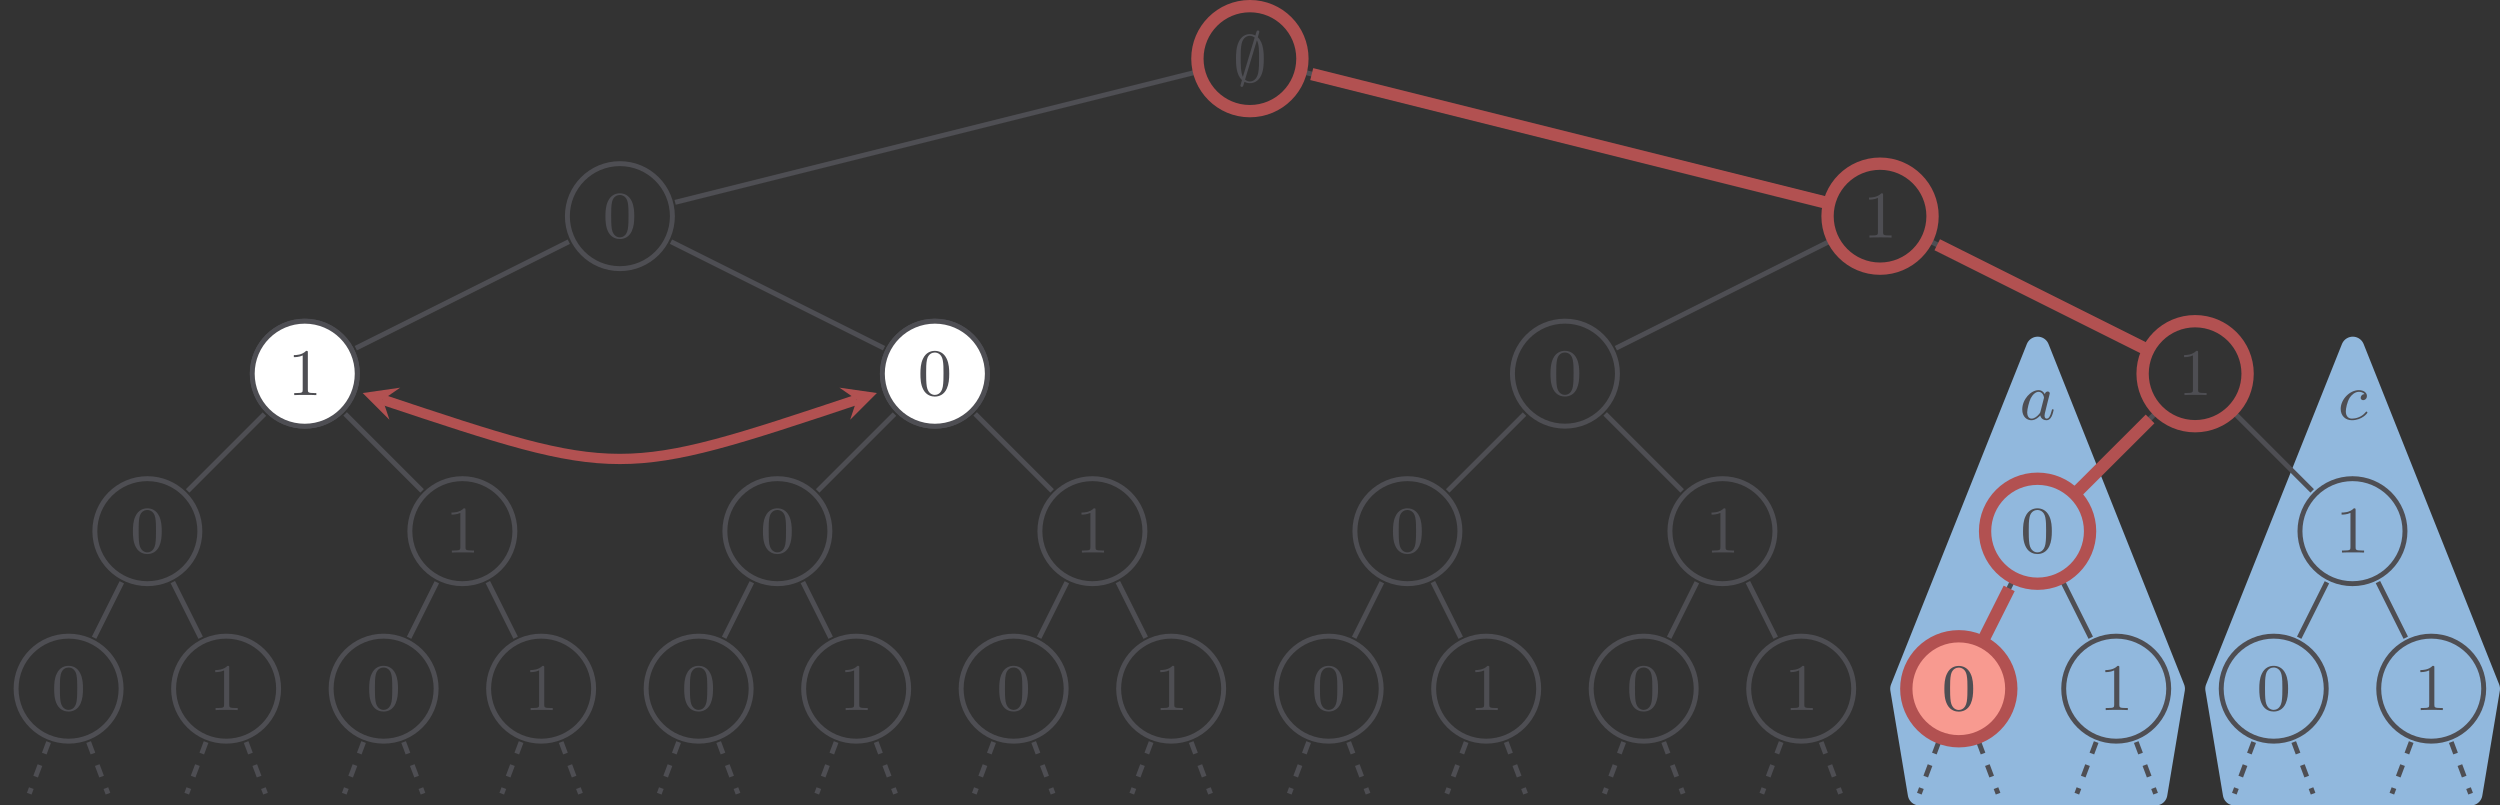 <?xml version="1.0" encoding="UTF-8"?>
<svg xmlns="http://www.w3.org/2000/svg" xmlns:xlink="http://www.w3.org/1999/xlink" width="607.4pt" height="195.69pt" viewBox="0 0 607.4 195.69" version="1.1">
<rect x="0" y="0" width="607.4" height="195.69" fill="#333333" stroke="none"/>
<defs>
<g>
<symbol overflow="visible" id="glyph0-0">
<path style="stroke:none;" d=""/>
</symbol>
<symbol overflow="visible" id="glyph0-1">
<path style="stroke:none;" d="M 2.812 0.031 C 2.984 0.125 3.516 0.359 4.125 0.359 C 5.109 0.359 6.219 -0.109 6.875 -1.516 C 7.469 -2.797 7.516 -4.312 7.516 -5.562 C 7.516 -6.703 7.516 -9.438 6.062 -10.797 C 6.172 -11.141 6.438 -12.094 6.438 -12.109 C 6.438 -12.312 6.281 -12.453 6.094 -12.453 C 5.844 -12.453 5.781 -12.25 5.688 -11.969 C 5.469 -11.281 5.672 -11.891 5.469 -11.219 C 5.25 -11.344 4.75 -11.562 4.141 -11.562 C 3.016 -11.562 2.047 -10.938 1.469 -9.75 C 0.828 -8.453 0.766 -6.859 0.766 -5.562 C 0.766 -4.453 0.766 -1.688 2.219 -0.406 C 2.109 -0.062 1.844 0.891 1.844 0.906 C 1.844 1.109 2 1.266 2.172 1.266 C 2.438 1.266 2.5 1.078 2.594 0.781 C 2.812 0.094 2.594 0.703 2.812 0.031 Z M 2.438 -1.172 C 1.906 -2.25 1.906 -4.281 1.906 -5.766 C 1.906 -7.047 1.906 -8.312 2.156 -9.328 C 2.5 -10.719 3.438 -11.156 4.141 -11.156 C 4.734 -11.156 5.188 -10.828 5.312 -10.734 Z M 5.844 -10.078 C 6.375 -9.078 6.375 -7.391 6.375 -5.766 C 6.375 -4.609 6.375 -3.156 6.156 -2.078 C 5.781 -0.453 4.812 -0.047 4.125 -0.047 C 3.562 -0.047 3.141 -0.359 2.969 -0.5 Z M 5.844 -10.078 "/>
</symbol>
<symbol overflow="visible" id="glyph1-0">
<path style="stroke:none;" d=""/>
</symbol>
<symbol overflow="visible" id="glyph1-1">
<path style="stroke:none;" d="M 7.641 -5.172 C 7.641 -6.25 7.594 -7.641 7.016 -8.844 C 6.312 -10.359 5.078 -10.75 4.141 -10.75 C 3.188 -10.75 1.953 -10.359 1.25 -8.812 C 0.719 -7.703 0.641 -6.391 0.641 -5.172 C 0.641 -4.109 0.672 -2.547 1.375 -1.281 C 2.125 0.094 3.391 0.359 4.125 0.359 C 5.188 0.359 6.375 -0.094 7.047 -1.578 C 7.531 -2.656 7.641 -3.875 7.641 -5.172 Z M 4.141 -0.047 C 3.656 -0.047 2.5 -0.281 2.188 -2.094 C 2.031 -3.047 2.031 -4.438 2.031 -5.359 C 2.031 -6.453 2.031 -7.734 2.234 -8.625 C 2.547 -10.062 3.578 -10.344 4.125 -10.344 C 4.75 -10.344 5.766 -10.016 6.062 -8.516 C 6.25 -7.641 6.25 -6.375 6.25 -5.359 C 6.25 -4.359 6.25 -3 6.078 -2.047 C 5.75 -0.203 4.547 -0.047 4.141 -0.047 Z M 4.141 -0.047 "/>
</symbol>
<symbol overflow="visible" id="glyph1-2">
<path style="stroke:none;" d="M 4.906 -10.312 C 4.906 -10.719 4.891 -10.75 4.484 -10.75 C 3.484 -9.719 2 -9.719 1.5 -9.719 L 1.5 -9.219 C 1.812 -9.219 2.797 -9.219 3.656 -9.641 L 3.656 -1.297 C 3.656 -0.688 3.609 -0.5 2.109 -0.5 L 1.594 -0.5 L 1.594 0 C 2.172 -0.047 3.609 -0.047 4.281 -0.047 C 4.938 -0.047 6.391 -0.047 6.969 0 L 6.969 -0.5 L 6.453 -0.5 C 4.953 -0.5 4.906 -0.688 4.906 -1.297 Z M 4.906 -10.312 "/>
</symbol>
<symbol overflow="visible" id="glyph2-0">
<path style="stroke:none;" d=""/>
</symbol>
<symbol overflow="visible" id="glyph2-1">
<path style="stroke:none;" d="M 6.172 -6.141 C 5.859 -6.719 5.359 -7.141 4.625 -7.141 C 2.766 -7.141 0.672 -4.906 0.672 -2.438 C 0.672 -0.656 1.812 0.172 2.891 0.172 C 3.938 0.172 4.797 -0.688 5.047 -1 C 5.234 -0.109 6.031 0.172 6.547 0.172 C 7.016 0.172 7.422 -0.031 7.781 -0.703 C 8.078 -1.25 8.297 -2.25 8.297 -2.312 C 8.297 -2.391 8.25 -2.5 8.094 -2.5 C 7.891 -2.5 7.875 -2.422 7.812 -2.109 C 7.453 -0.703 7.109 -0.219 6.594 -0.219 C 6.203 -0.219 6.094 -0.609 6.094 -0.969 C 6.094 -1.281 6.188 -1.594 6.328 -2.156 L 6.734 -3.828 C 6.844 -4.234 7.141 -5.438 7.203 -5.688 C 7.266 -5.906 7.359 -6.297 7.359 -6.344 C 7.359 -6.594 7.156 -6.812 6.859 -6.812 C 6.656 -6.812 6.25 -6.688 6.172 -6.141 Z M 5.109 -1.969 C 5.031 -1.656 5.031 -1.641 4.781 -1.344 C 4.203 -0.641 3.531 -0.219 2.938 -0.219 C 2.141 -0.219 1.875 -1.047 1.875 -1.75 C 1.875 -2.531 2.344 -4.391 2.734 -5.172 C 3.25 -6.141 3.984 -6.734 4.625 -6.734 C 5.719 -6.734 5.953 -5.438 5.953 -5.328 C 5.953 -5.25 5.922 -5.156 5.906 -5.078 Z M 5.109 -1.969 "/>
</symbol>
<symbol overflow="visible" id="glyph2-2">
<path style="stroke:none;" d="M 6.484 -6.172 C 5.875 -6.156 5.547 -5.688 5.547 -5.281 C 5.547 -4.812 5.969 -4.703 6.172 -4.703 C 6.484 -4.703 7.062 -4.969 7.062 -5.734 C 7.062 -6.578 6.219 -7.141 5.094 -7.141 C 2.906 -7.141 0.688 -4.906 0.688 -2.578 C 0.688 -0.969 1.781 0.172 3.406 0.172 C 5.828 0.172 7.188 -1.5 7.188 -1.703 C 7.188 -1.812 7.062 -1.938 6.953 -1.938 C 6.875 -1.938 6.859 -1.922 6.719 -1.75 C 5.75 -0.547 4.281 -0.219 3.438 -0.219 C 2.531 -0.219 1.938 -0.828 1.938 -1.984 C 1.938 -2.672 2.25 -4.281 2.891 -5.312 C 3.266 -5.891 4.094 -6.734 5.109 -6.734 C 5.422 -6.734 6.094 -6.672 6.484 -6.172 Z M 6.484 -6.172 "/>
</symbol>
</g>
<clipPath id="clip1">
  <path d="M 459 81 L 531 81 L 531 195.691 L 459 195.691 Z M 459 81 "/>
</clipPath>
<clipPath id="clip2">
  <path d="M 535 81 L 607.398 81 L 607.398 195.691 L 535 195.691 Z M 535 81 "/>
</clipPath>
<clipPath id="clip3">
  <path d="M 0 137 L 47 137 L 47 195.691 L 0 195.691 Z M 0 137 "/>
</clipPath>
<clipPath id="clip4">
  <path d="M 0 163 L 29 163 L 29 195.691 L 0 195.691 Z M 0 163 "/>
</clipPath>
<clipPath id="clip5">
  <path d="M 4 163 L 44 163 L 44 195.691 L 4 195.691 Z M 4 163 "/>
</clipPath>
<clipPath id="clip6">
  <path d="M 25 137 L 85 137 L 85 195.691 L 25 195.691 Z M 25 137 "/>
</clipPath>
<clipPath id="clip7">
  <path d="M 28 163 L 67 163 L 67 195.691 L 28 195.691 Z M 28 163 "/>
</clipPath>
<clipPath id="clip8">
  <path d="M 42 163 L 82 163 L 82 195.691 L 42 195.691 Z M 42 163 "/>
</clipPath>
<clipPath id="clip9">
  <path d="M 63 137 L 123 137 L 123 195.691 L 63 195.691 Z M 63 137 "/>
</clipPath>
<clipPath id="clip10">
  <path d="M 66 163 L 106 163 L 106 195.691 L 66 195.691 Z M 66 163 "/>
</clipPath>
<clipPath id="clip11">
  <path d="M 81 163 L 120 163 L 120 195.691 L 81 195.691 Z M 81 163 "/>
</clipPath>
<clipPath id="clip12">
  <path d="M 101 137 L 162 137 L 162 195.691 L 101 195.691 Z M 101 137 "/>
</clipPath>
<clipPath id="clip13">
  <path d="M 105 163 L 144 163 L 144 195.691 L 105 195.691 Z M 105 163 "/>
</clipPath>
<clipPath id="clip14">
  <path d="M 119 163 L 158 163 L 158 195.691 L 119 195.691 Z M 119 163 "/>
</clipPath>
<clipPath id="clip15">
  <path d="M 140 137 L 200 137 L 200 195.691 L 140 195.691 Z M 140 137 "/>
</clipPath>
<clipPath id="clip16">
  <path d="M 143 163 L 182 163 L 182 195.691 L 143 195.691 Z M 143 163 "/>
</clipPath>
<clipPath id="clip17">
  <path d="M 157 163 L 197 163 L 197 195.691 L 157 195.691 Z M 157 163 "/>
</clipPath>
<clipPath id="clip18">
  <path d="M 178 137 L 238 137 L 238 195.691 L 178 195.691 Z M 178 137 "/>
</clipPath>
<clipPath id="clip19">
  <path d="M 181 163 L 221 163 L 221 195.691 L 181 195.691 Z M 181 163 "/>
</clipPath>
<clipPath id="clip20">
  <path d="M 195 163 L 235 163 L 235 195.691 L 195 195.691 Z M 195 163 "/>
</clipPath>
<clipPath id="clip21">
  <path d="M 216 137 L 276 137 L 276 195.691 L 216 195.691 Z M 216 137 "/>
</clipPath>
<clipPath id="clip22">
  <path d="M 219 163 L 259 163 L 259 195.691 L 219 195.691 Z M 219 163 "/>
</clipPath>
<clipPath id="clip23">
  <path d="M 234 163 L 273 163 L 273 195.691 L 234 195.691 Z M 234 163 "/>
</clipPath>
<clipPath id="clip24">
  <path d="M 254 137 L 315 137 L 315 195.691 L 254 195.691 Z M 254 137 "/>
</clipPath>
<clipPath id="clip25">
  <path d="M 258 163 L 297 163 L 297 195.691 L 258 195.691 Z M 258 163 "/>
</clipPath>
<clipPath id="clip26">
  <path d="M 272 163 L 312 163 L 312 195.691 L 272 195.691 Z M 272 163 "/>
</clipPath>
<clipPath id="clip27">
  <path d="M 293 137 L 353 137 L 353 195.691 L 293 195.691 Z M 293 137 "/>
</clipPath>
<clipPath id="clip28">
  <path d="M 296 163 L 335 163 L 335 195.691 L 296 195.691 Z M 296 163 "/>
</clipPath>
<clipPath id="clip29">
  <path d="M 310 163 L 350 163 L 350 195.691 L 310 195.691 Z M 310 163 "/>
</clipPath>
<clipPath id="clip30">
  <path d="M 331 137 L 391 137 L 391 195.691 L 331 195.691 Z M 331 137 "/>
</clipPath>
<clipPath id="clip31">
  <path d="M 334 163 L 374 163 L 374 195.691 L 334 195.691 Z M 334 163 "/>
</clipPath>
<clipPath id="clip32">
  <path d="M 349 163 L 388 163 L 388 195.691 L 349 195.691 Z M 349 163 "/>
</clipPath>
<clipPath id="clip33">
  <path d="M 369 137 L 430 137 L 430 195.691 L 369 195.691 Z M 369 137 "/>
</clipPath>
<clipPath id="clip34">
  <path d="M 372 163 L 412 163 L 412 195.691 L 372 195.691 Z M 372 163 "/>
</clipPath>
<clipPath id="clip35">
  <path d="M 387 163 L 426 163 L 426 195.691 L 387 195.691 Z M 387 163 "/>
</clipPath>
<clipPath id="clip36">
  <path d="M 407 137 L 468 137 L 468 195.691 L 407 195.691 Z M 407 137 "/>
</clipPath>
<clipPath id="clip37">
  <path d="M 411 163 L 450 163 L 450 195.691 L 411 195.691 Z M 411 163 "/>
</clipPath>
<clipPath id="clip38">
  <path d="M 425 163 L 465 163 L 465 195.691 L 425 195.691 Z M 425 163 "/>
</clipPath>
<clipPath id="clip39">
  <path d="M 446 137 L 506 137 L 506 195.691 L 446 195.691 Z M 446 137 "/>
</clipPath>
<clipPath id="clip40">
  <path d="M 449 163 L 488 163 L 488 195.691 L 449 195.691 Z M 449 163 "/>
</clipPath>
<clipPath id="clip41">
  <path d="M 463 163 L 503 163 L 503 195.691 L 463 195.691 Z M 463 163 "/>
</clipPath>
<clipPath id="clip42">
  <path d="M 484 137 L 544 137 L 544 195.691 L 484 195.691 Z M 484 137 "/>
</clipPath>
<clipPath id="clip43">
  <path d="M 487 163 L 527 163 L 527 195.691 L 487 195.691 Z M 487 163 "/>
</clipPath>
<clipPath id="clip44">
  <path d="M 502 163 L 541 163 L 541 195.691 L 502 195.691 Z M 502 163 "/>
</clipPath>
<clipPath id="clip45">
  <path d="M 522 137 L 583 137 L 583 195.691 L 522 195.691 Z M 522 137 "/>
</clipPath>
<clipPath id="clip46">
  <path d="M 525 163 L 565 163 L 565 195.691 L 525 195.691 Z M 525 163 "/>
</clipPath>
<clipPath id="clip47">
  <path d="M 540 163 L 579 163 L 579 195.691 L 540 195.691 Z M 540 163 "/>
</clipPath>
<clipPath id="clip48">
  <path d="M 561 137 L 607.398 137 L 607.398 195.691 L 561 195.691 Z M 561 137 "/>
</clipPath>
<clipPath id="clip49">
  <path d="M 564 163 L 603 163 L 603 195.691 L 564 195.691 Z M 564 163 "/>
</clipPath>
<clipPath id="clip50">
  <path d="M 578 163 L 607.398 163 L 607.398 195.691 L 578 195.691 Z M 578 163 "/>
</clipPath>
<clipPath id="clip51">
  <path d="M 420 112 L 531 112 L 531 195.691 L 420 195.691 Z M 420 112 "/>
</clipPath>
<clipPath id="clip52">
  <path d="M 439 100 L 531 100 L 531 195.691 L 439 195.691 Z M 439 100 "/>
</clipPath>
</defs>
<g id="surface1">
<path style=" stroke:none;fill-rule:nonzero;fill:rgb(56.876%,72%,86.56%);fill-opacity:1;" d="M 495.074 84.633 L 462.078 167.34 L 466.344 192.859 L 523.754 192.859 L 528.02 167.34 Z M 495.074 84.633 "/>
<g clip-path="url(#clip1)" clip-rule="nonzero">
<path style="fill:none;stroke-width:5.669;stroke-linecap:butt;stroke-linejoin:round;stroke:rgb(56.876%,72%,86.56%);stroke-opacity:1;stroke-miterlimit:10;" d="M 191.395 -70.386 L 158.399 -153.093 L 162.665 -178.612 L 220.075 -178.612 L 224.341 -153.093 Z M 191.395 -70.386 " transform="matrix(1,0,0,-1,303.679,14.247)"/>
</g>
<path style=" stroke:none;fill-rule:nonzero;fill:rgb(56.876%,72%,86.56%);fill-opacity:1;" d="M 571.633 84.633 L 538.625 167.34 L 542.891 192.859 L 600.301 192.859 L 604.566 167.34 Z M 571.633 84.633 "/>
<g clip-path="url(#clip2)" clip-rule="nonzero">
<path style="fill:none;stroke-width:5.669;stroke-linecap:butt;stroke-linejoin:round;stroke:rgb(56.876%,72%,86.56%);stroke-opacity:1;stroke-miterlimit:10;" d="M 267.954 -70.386 L 234.946 -153.093 L 239.212 -178.612 L 296.622 -178.612 L 300.887 -153.093 Z M 267.954 -70.386 " transform="matrix(1,0,0,-1,303.679,14.247)"/>
</g>
<path style="fill:none;stroke-width:1.196;stroke-linecap:butt;stroke-linejoin:miter;stroke:rgb(30.505%,30.846%,32.448%);stroke-opacity:1;stroke-miterlimit:10;" d="M 12.755 0.001 C 12.755 7.044 7.044 12.755 0.001 12.755 C -7.046 12.755 -12.757 7.044 -12.757 0.001 C -12.757 -7.046 -7.046 -12.757 0.001 -12.757 C 7.044 -12.757 12.755 -7.046 12.755 0.001 Z M 12.755 0.001 " transform="matrix(1,0,0,-1,303.679,14.247)"/>
<g style="fill:rgb(30.505%,30.846%,32.448%);fill-opacity:1;">
  <use xlink:href="#glyph0-1" x="299.532" y="19.851"/>
</g>
<path style="fill:none;stroke-width:1.196;stroke-linecap:butt;stroke-linejoin:miter;stroke:rgb(30.505%,30.846%,32.448%);stroke-opacity:1;stroke-miterlimit:10;" d="M -140.316 -38.269 C -140.316 -31.222 -146.027 -25.511 -153.074 -25.511 C -160.117 -25.511 -165.827 -31.222 -165.827 -38.269 C -165.827 -45.312 -160.117 -51.023 -153.074 -51.023 C -146.027 -51.023 -140.316 -45.312 -140.316 -38.269 Z M -140.316 -38.269 " transform="matrix(1,0,0,-1,303.679,14.247)"/>
<g style="fill:rgb(30.505%,30.846%,32.448%);fill-opacity:1;">
  <use xlink:href="#glyph1-1" x="146.458" y="57.716"/>
</g>
<path style="fill:none;stroke-width:1.196;stroke-linecap:butt;stroke-linejoin:miter;stroke:rgb(30.505%,30.846%,32.448%);stroke-opacity:1;stroke-miterlimit:10;" d="M -13.429 -3.358 L -139.652 -34.913 " transform="matrix(1,0,0,-1,303.679,14.247)"/>
<path style="fill:none;stroke-width:1.196;stroke-linecap:butt;stroke-linejoin:miter;stroke:rgb(30.505%,30.846%,32.448%);stroke-opacity:1;stroke-miterlimit:10;" d="M -216.855 -76.538 C -216.855 -69.491 -222.566 -63.78 -229.609 -63.78 C -236.656 -63.78 -242.367 -69.491 -242.367 -76.538 C -242.367 -83.581 -236.656 -89.292 -229.609 -89.292 C -222.566 -89.292 -216.855 -83.581 -216.855 -76.538 Z M -216.855 -76.538 " transform="matrix(1,0,0,-1,303.679,14.247)"/>
<g style="fill:rgb(30.505%,30.846%,32.448%);fill-opacity:1;">
  <use xlink:href="#glyph1-1" x="69.922" y="95.984"/>
</g>
<path style="fill:none;stroke-width:1.196;stroke-linecap:butt;stroke-linejoin:miter;stroke:rgb(30.505%,30.846%,32.448%);stroke-opacity:1;stroke-miterlimit:10;" d="M -165.484 -44.476 L -217.238 -70.351 " transform="matrix(1,0,0,-1,303.679,14.247)"/>
<path style="fill:none;stroke-width:1.196;stroke-linecap:butt;stroke-linejoin:miter;stroke:rgb(30.505%,30.846%,32.448%);stroke-opacity:1;stroke-miterlimit:10;" d="M -255.12 -114.804 C -255.12 -107.761 -260.831 -102.05 -267.878 -102.05 C -274.921 -102.05 -280.632 -107.761 -280.632 -114.804 C -280.632 -121.851 -274.921 -127.562 -267.878 -127.562 C -260.831 -127.562 -255.12 -121.851 -255.12 -114.804 Z M -255.12 -114.804 " transform="matrix(1,0,0,-1,303.679,14.247)"/>
<g style="fill:rgb(30.505%,30.846%,32.448%);fill-opacity:1;">
  <use xlink:href="#glyph1-1" x="31.654" y="134.252"/>
</g>
<path style="fill:none;stroke-width:1.196;stroke-linecap:butt;stroke-linejoin:miter;stroke:rgb(30.505%,30.846%,32.448%);stroke-opacity:1;stroke-miterlimit:10;" d="M -239.437 -86.362 L -258.093 -105.023 " transform="matrix(1,0,0,-1,303.679,14.247)"/>
<g clip-path="url(#clip3)" clip-rule="nonzero">
<path style="fill:none;stroke-width:1.196;stroke-linecap:butt;stroke-linejoin:miter;stroke:rgb(30.505%,30.846%,32.448%);stroke-opacity:1;stroke-miterlimit:10;" d="M -274.257 -153.073 C -274.257 -146.026 -279.968 -140.315 -287.011 -140.315 C -294.058 -140.315 -299.769 -146.026 -299.769 -153.073 C -299.769 -160.116 -294.058 -165.827 -287.011 -165.827 C -279.968 -165.827 -274.257 -160.116 -274.257 -153.073 Z M -274.257 -153.073 " transform="matrix(1,0,0,-1,303.679,14.247)"/>
</g>
<g style="fill:rgb(30.505%,30.846%,32.448%);fill-opacity:1;">
  <use xlink:href="#glyph1-1" x="12.52" y="172.52"/>
</g>
<path style="fill:none;stroke-width:1.196;stroke-linecap:butt;stroke-linejoin:miter;stroke:rgb(30.505%,30.846%,32.448%);stroke-opacity:1;stroke-miterlimit:10;" d="M -274.085 -127.222 L -280.824 -140.698 " transform="matrix(1,0,0,-1,303.679,14.247)"/>
<g clip-path="url(#clip4)" clip-rule="nonzero">
<path style="fill:none;stroke-width:1.196;stroke-linecap:butt;stroke-linejoin:miter;stroke:rgb(30.505%,30.846%,32.448%);stroke-opacity:1;stroke-dasharray:2.989,2.989;stroke-miterlimit:10;" d="M -291.874 -166.042 L -296.577 -178.585 " transform="matrix(1,0,0,-1,303.679,14.247)"/>
</g>
<g clip-path="url(#clip5)" clip-rule="nonzero">
<path style="fill:none;stroke-width:1.196;stroke-linecap:butt;stroke-linejoin:miter;stroke:rgb(30.505%,30.846%,32.448%);stroke-opacity:1;stroke-dasharray:2.989,2.989;stroke-miterlimit:10;" d="M -282.148 -166.042 L -277.445 -178.585 " transform="matrix(1,0,0,-1,303.679,14.247)"/>
</g>
<g clip-path="url(#clip6)" clip-rule="nonzero">
<path style="fill:none;stroke-width:1.196;stroke-linecap:butt;stroke-linejoin:miter;stroke:rgb(30.505%,30.846%,32.448%);stroke-opacity:1;stroke-miterlimit:10;" d="M -235.988 -153.073 C -235.988 -146.026 -241.699 -140.315 -248.745 -140.315 C -255.788 -140.315 -261.499 -146.026 -261.499 -153.073 C -261.499 -160.116 -255.788 -165.827 -248.745 -165.827 C -241.699 -165.827 -235.988 -160.116 -235.988 -153.073 Z M -235.988 -153.073 " transform="matrix(1,0,0,-1,303.679,14.247)"/>
</g>
<g style="fill:rgb(30.505%,30.846%,32.448%);fill-opacity:1;">
  <use xlink:href="#glyph1-2" x="50.788" y="172.52"/>
</g>
<path style="fill:none;stroke-width:1.196;stroke-linecap:butt;stroke-linejoin:miter;stroke:rgb(30.505%,30.846%,32.448%);stroke-opacity:1;stroke-miterlimit:10;" d="M -261.695 -127.171 L -254.929 -140.698 " transform="matrix(1,0,0,-1,303.679,14.247)"/>
<g clip-path="url(#clip7)" clip-rule="nonzero">
<path style="fill:none;stroke-width:1.196;stroke-linecap:butt;stroke-linejoin:miter;stroke:rgb(30.505%,30.846%,32.448%);stroke-opacity:1;stroke-dasharray:2.989,2.989;stroke-miterlimit:10;" d="M -253.609 -166.042 L -258.312 -178.585 " transform="matrix(1,0,0,-1,303.679,14.247)"/>
</g>
<g clip-path="url(#clip8)" clip-rule="nonzero">
<path style="fill:none;stroke-width:1.196;stroke-linecap:butt;stroke-linejoin:miter;stroke:rgb(30.505%,30.846%,32.448%);stroke-opacity:1;stroke-dasharray:2.989,2.989;stroke-miterlimit:10;" d="M -243.878 -166.042 L -239.175 -178.585 " transform="matrix(1,0,0,-1,303.679,14.247)"/>
</g>
<path style="fill:none;stroke-width:1.196;stroke-linecap:butt;stroke-linejoin:miter;stroke:rgb(30.505%,30.846%,32.448%);stroke-opacity:1;stroke-miterlimit:10;" d="M -178.585 -114.804 C -178.585 -107.761 -184.296 -102.05 -191.343 -102.05 C -198.386 -102.05 -204.097 -107.761 -204.097 -114.804 C -204.097 -121.851 -198.386 -127.562 -191.343 -127.562 C -184.296 -127.562 -178.585 -121.851 -178.585 -114.804 Z M -178.585 -114.804 " transform="matrix(1,0,0,-1,303.679,14.247)"/>
<g style="fill:rgb(30.505%,30.846%,32.448%);fill-opacity:1;">
  <use xlink:href="#glyph1-2" x="108.19" y="134.252"/>
</g>
<path style="fill:none;stroke-width:1.196;stroke-linecap:butt;stroke-linejoin:miter;stroke:rgb(30.505%,30.846%,32.448%);stroke-opacity:1;stroke-miterlimit:10;" d="M -219.831 -86.312 L -201.124 -105.023 " transform="matrix(1,0,0,-1,303.679,14.247)"/>
<g clip-path="url(#clip9)" clip-rule="nonzero">
<path style="fill:none;stroke-width:1.196;stroke-linecap:butt;stroke-linejoin:miter;stroke:rgb(30.505%,30.846%,32.448%);stroke-opacity:1;stroke-miterlimit:10;" d="M -197.718 -153.073 C -197.718 -146.026 -203.429 -140.315 -210.476 -140.315 C -217.519 -140.315 -223.23 -146.026 -223.23 -153.073 C -223.23 -160.116 -217.519 -165.827 -210.476 -165.827 C -203.429 -165.827 -197.718 -160.116 -197.718 -153.073 Z M -197.718 -153.073 " transform="matrix(1,0,0,-1,303.679,14.247)"/>
</g>
<g style="fill:rgb(30.505%,30.846%,32.448%);fill-opacity:1;">
  <use xlink:href="#glyph1-1" x="89.056" y="172.52"/>
</g>
<path style="fill:none;stroke-width:1.196;stroke-linecap:butt;stroke-linejoin:miter;stroke:rgb(30.505%,30.846%,32.448%);stroke-opacity:1;stroke-miterlimit:10;" d="M -197.55 -127.222 L -204.288 -140.698 " transform="matrix(1,0,0,-1,303.679,14.247)"/>
<g clip-path="url(#clip10)" clip-rule="nonzero">
<path style="fill:none;stroke-width:1.196;stroke-linecap:butt;stroke-linejoin:miter;stroke:rgb(30.505%,30.846%,32.448%);stroke-opacity:1;stroke-dasharray:2.989,2.989;stroke-miterlimit:10;" d="M -215.339 -166.042 L -220.042 -178.585 " transform="matrix(1,0,0,-1,303.679,14.247)"/>
</g>
<g clip-path="url(#clip11)" clip-rule="nonzero">
<path style="fill:none;stroke-width:1.196;stroke-linecap:butt;stroke-linejoin:miter;stroke:rgb(30.505%,30.846%,32.448%);stroke-opacity:1;stroke-dasharray:2.989,2.989;stroke-miterlimit:10;" d="M -205.613 -166.042 L -200.909 -178.585 " transform="matrix(1,0,0,-1,303.679,14.247)"/>
</g>
<g clip-path="url(#clip12)" clip-rule="nonzero">
<path style="fill:none;stroke-width:1.196;stroke-linecap:butt;stroke-linejoin:miter;stroke:rgb(30.505%,30.846%,32.448%);stroke-opacity:1;stroke-miterlimit:10;" d="M -159.452 -153.073 C -159.452 -146.026 -165.163 -140.315 -172.206 -140.315 C -179.253 -140.315 -184.964 -146.026 -184.964 -153.073 C -184.964 -160.116 -179.253 -165.827 -172.206 -165.827 C -165.163 -165.827 -159.452 -160.116 -159.452 -153.073 Z M -159.452 -153.073 " transform="matrix(1,0,0,-1,303.679,14.247)"/>
</g>
<g style="fill:rgb(30.505%,30.846%,32.448%);fill-opacity:1;">
  <use xlink:href="#glyph1-2" x="127.324" y="172.52"/>
</g>
<path style="fill:none;stroke-width:1.196;stroke-linecap:butt;stroke-linejoin:miter;stroke:rgb(30.505%,30.846%,32.448%);stroke-opacity:1;stroke-miterlimit:10;" d="M -185.156 -127.171 L -178.394 -140.698 " transform="matrix(1,0,0,-1,303.679,14.247)"/>
<g clip-path="url(#clip13)" clip-rule="nonzero">
<path style="fill:none;stroke-width:1.196;stroke-linecap:butt;stroke-linejoin:miter;stroke:rgb(30.505%,30.846%,32.448%);stroke-opacity:1;stroke-dasharray:2.989,2.989;stroke-miterlimit:10;" d="M -177.07 -166.042 L -181.773 -178.585 " transform="matrix(1,0,0,-1,303.679,14.247)"/>
</g>
<g clip-path="url(#clip14)" clip-rule="nonzero">
<path style="fill:none;stroke-width:1.196;stroke-linecap:butt;stroke-linejoin:miter;stroke:rgb(30.505%,30.846%,32.448%);stroke-opacity:1;stroke-dasharray:2.989,2.989;stroke-miterlimit:10;" d="M -167.343 -166.042 L -162.64 -178.585 " transform="matrix(1,0,0,-1,303.679,14.247)"/>
</g>
<path style="fill:none;stroke-width:1.196;stroke-linecap:butt;stroke-linejoin:miter;stroke:rgb(30.505%,30.846%,32.448%);stroke-opacity:1;stroke-miterlimit:10;" d="M -63.781 -76.538 C -63.781 -69.491 -69.492 -63.78 -76.538 -63.78 C -83.581 -63.78 -89.292 -69.491 -89.292 -76.538 C -89.292 -83.581 -83.581 -89.292 -76.538 -89.292 C -69.492 -89.292 -63.781 -83.581 -63.781 -76.538 Z M -63.781 -76.538 " transform="matrix(1,0,0,-1,303.679,14.247)"/>
<g style="fill:rgb(30.505%,30.846%,32.448%);fill-opacity:1;">
  <use xlink:href="#glyph1-2" x="222.995" y="95.984"/>
</g>
<path style="fill:none;stroke-width:1.196;stroke-linecap:butt;stroke-linejoin:miter;stroke:rgb(30.505%,30.846%,32.448%);stroke-opacity:1;stroke-miterlimit:10;" d="M -140.659 -44.476 L -88.909 -70.351 " transform="matrix(1,0,0,-1,303.679,14.247)"/>
<path style="fill:none;stroke-width:1.196;stroke-linecap:butt;stroke-linejoin:miter;stroke:rgb(30.505%,30.846%,32.448%);stroke-opacity:1;stroke-miterlimit:10;" d="M -102.05 -114.804 C -102.05 -107.761 -107.761 -102.05 -114.804 -102.05 C -121.851 -102.05 -127.562 -107.761 -127.562 -114.804 C -127.562 -121.851 -121.851 -127.562 -114.804 -127.562 C -107.761 -127.562 -102.05 -121.851 -102.05 -114.804 Z M -102.05 -114.804 " transform="matrix(1,0,0,-1,303.679,14.247)"/>
<g style="fill:rgb(30.505%,30.846%,32.448%);fill-opacity:1;">
  <use xlink:href="#glyph1-1" x="184.727" y="134.252"/>
</g>
<path style="fill:none;stroke-width:1.196;stroke-linecap:butt;stroke-linejoin:miter;stroke:rgb(30.505%,30.846%,32.448%);stroke-opacity:1;stroke-miterlimit:10;" d="M -86.363 -86.362 L -105.023 -105.023 " transform="matrix(1,0,0,-1,303.679,14.247)"/>
<g clip-path="url(#clip15)" clip-rule="nonzero">
<path style="fill:none;stroke-width:1.196;stroke-linecap:butt;stroke-linejoin:miter;stroke:rgb(30.505%,30.846%,32.448%);stroke-opacity:1;stroke-miterlimit:10;" d="M -121.183 -153.073 C -121.183 -146.026 -126.894 -140.315 -133.941 -140.315 C -140.984 -140.315 -146.695 -146.026 -146.695 -153.073 C -146.695 -160.116 -140.984 -165.827 -133.941 -165.827 C -126.894 -165.827 -121.183 -160.116 -121.183 -153.073 Z M -121.183 -153.073 " transform="matrix(1,0,0,-1,303.679,14.247)"/>
</g>
<g style="fill:rgb(30.505%,30.846%,32.448%);fill-opacity:1;">
  <use xlink:href="#glyph1-1" x="165.593" y="172.52"/>
</g>
<path style="fill:none;stroke-width:1.196;stroke-linecap:butt;stroke-linejoin:miter;stroke:rgb(30.505%,30.846%,32.448%);stroke-opacity:1;stroke-miterlimit:10;" d="M -121.015 -127.222 L -127.753 -140.698 " transform="matrix(1,0,0,-1,303.679,14.247)"/>
<g clip-path="url(#clip16)" clip-rule="nonzero">
<path style="fill:none;stroke-width:1.196;stroke-linecap:butt;stroke-linejoin:miter;stroke:rgb(30.505%,30.846%,32.448%);stroke-opacity:1;stroke-dasharray:2.989,2.989;stroke-miterlimit:10;" d="M -138.804 -166.042 L -143.507 -178.585 " transform="matrix(1,0,0,-1,303.679,14.247)"/>
</g>
<g clip-path="url(#clip17)" clip-rule="nonzero">
<path style="fill:none;stroke-width:1.196;stroke-linecap:butt;stroke-linejoin:miter;stroke:rgb(30.505%,30.846%,32.448%);stroke-opacity:1;stroke-dasharray:2.989,2.989;stroke-miterlimit:10;" d="M -129.074 -166.042 L -124.37 -178.585 " transform="matrix(1,0,0,-1,303.679,14.247)"/>
</g>
<g clip-path="url(#clip18)" clip-rule="nonzero">
<path style="fill:none;stroke-width:1.196;stroke-linecap:butt;stroke-linejoin:miter;stroke:rgb(30.505%,30.846%,32.448%);stroke-opacity:1;stroke-miterlimit:10;" d="M -82.913 -153.073 C -82.913 -146.026 -88.624 -140.315 -95.671 -140.315 C -102.714 -140.315 -108.425 -146.026 -108.425 -153.073 C -108.425 -160.116 -102.714 -165.827 -95.671 -165.827 C -88.624 -165.827 -82.913 -160.116 -82.913 -153.073 Z M -82.913 -153.073 " transform="matrix(1,0,0,-1,303.679,14.247)"/>
</g>
<g style="fill:rgb(30.505%,30.846%,32.448%);fill-opacity:1;">
  <use xlink:href="#glyph1-2" x="203.861" y="172.52"/>
</g>
<path style="fill:none;stroke-width:1.196;stroke-linecap:butt;stroke-linejoin:miter;stroke:rgb(30.505%,30.846%,32.448%);stroke-opacity:1;stroke-miterlimit:10;" d="M -108.62 -127.171 L -101.859 -140.698 " transform="matrix(1,0,0,-1,303.679,14.247)"/>
<g clip-path="url(#clip19)" clip-rule="nonzero">
<path style="fill:none;stroke-width:1.196;stroke-linecap:butt;stroke-linejoin:miter;stroke:rgb(30.505%,30.846%,32.448%);stroke-opacity:1;stroke-dasharray:2.989,2.989;stroke-miterlimit:10;" d="M -100.534 -166.042 L -105.238 -178.585 " transform="matrix(1,0,0,-1,303.679,14.247)"/>
</g>
<g clip-path="url(#clip20)" clip-rule="nonzero">
<path style="fill:none;stroke-width:1.196;stroke-linecap:butt;stroke-linejoin:miter;stroke:rgb(30.505%,30.846%,32.448%);stroke-opacity:1;stroke-dasharray:2.989,2.989;stroke-miterlimit:10;" d="M -90.808 -166.042 L -86.105 -178.585 " transform="matrix(1,0,0,-1,303.679,14.247)"/>
</g>
<path style="fill:none;stroke-width:1.196;stroke-linecap:butt;stroke-linejoin:miter;stroke:rgb(30.505%,30.846%,32.448%);stroke-opacity:1;stroke-miterlimit:10;" d="M -25.511 -114.804 C -25.511 -107.761 -31.222 -102.05 -38.269 -102.05 C -45.312 -102.05 -51.023 -107.761 -51.023 -114.804 C -51.023 -121.851 -45.312 -127.562 -38.269 -127.562 C -31.222 -127.562 -25.511 -121.851 -25.511 -114.804 Z M -25.511 -114.804 " transform="matrix(1,0,0,-1,303.679,14.247)"/>
<g style="fill:rgb(30.505%,30.846%,32.448%);fill-opacity:1;">
  <use xlink:href="#glyph1-2" x="261.263" y="134.252"/>
</g>
<path style="fill:none;stroke-width:1.196;stroke-linecap:butt;stroke-linejoin:miter;stroke:rgb(30.505%,30.846%,32.448%);stroke-opacity:1;stroke-miterlimit:10;" d="M -66.761 -86.312 L -48.05 -105.023 " transform="matrix(1,0,0,-1,303.679,14.247)"/>
<g clip-path="url(#clip21)" clip-rule="nonzero">
<path style="fill:none;stroke-width:1.196;stroke-linecap:butt;stroke-linejoin:miter;stroke:rgb(30.505%,30.846%,32.448%);stroke-opacity:1;stroke-miterlimit:10;" d="M -44.648 -153.073 C -44.648 -146.026 -50.359 -140.315 -57.402 -140.315 C -64.449 -140.315 -70.159 -146.026 -70.159 -153.073 C -70.159 -160.116 -64.449 -165.827 -57.402 -165.827 C -50.359 -165.827 -44.648 -160.116 -44.648 -153.073 Z M -44.648 -153.073 " transform="matrix(1,0,0,-1,303.679,14.247)"/>
</g>
<g style="fill:rgb(30.505%,30.846%,32.448%);fill-opacity:1;">
  <use xlink:href="#glyph1-1" x="242.129" y="172.52"/>
</g>
<path style="fill:none;stroke-width:1.196;stroke-linecap:butt;stroke-linejoin:miter;stroke:rgb(30.505%,30.846%,32.448%);stroke-opacity:1;stroke-miterlimit:10;" d="M -44.476 -127.222 L -51.214 -140.698 " transform="matrix(1,0,0,-1,303.679,14.247)"/>
<g clip-path="url(#clip22)" clip-rule="nonzero">
<path style="fill:none;stroke-width:1.196;stroke-linecap:butt;stroke-linejoin:miter;stroke:rgb(30.505%,30.846%,32.448%);stroke-opacity:1;stroke-dasharray:2.989,2.989;stroke-miterlimit:10;" d="M -62.265 -166.042 L -66.968 -178.585 " transform="matrix(1,0,0,-1,303.679,14.247)"/>
</g>
<g clip-path="url(#clip23)" clip-rule="nonzero">
<path style="fill:none;stroke-width:1.196;stroke-linecap:butt;stroke-linejoin:miter;stroke:rgb(30.505%,30.846%,32.448%);stroke-opacity:1;stroke-dasharray:2.989,2.989;stroke-miterlimit:10;" d="M -52.538 -166.042 L -47.835 -178.585 " transform="matrix(1,0,0,-1,303.679,14.247)"/>
</g>
<g clip-path="url(#clip24)" clip-rule="nonzero">
<path style="fill:none;stroke-width:1.196;stroke-linecap:butt;stroke-linejoin:miter;stroke:rgb(30.505%,30.846%,32.448%);stroke-opacity:1;stroke-miterlimit:10;" d="M -6.378 -153.073 C -6.378 -146.026 -12.089 -140.315 -19.132 -140.315 C -26.179 -140.315 -31.89 -146.026 -31.89 -153.073 C -31.89 -160.116 -26.179 -165.827 -19.132 -165.827 C -12.089 -165.827 -6.378 -160.116 -6.378 -153.073 Z M -6.378 -153.073 " transform="matrix(1,0,0,-1,303.679,14.247)"/>
</g>
<g style="fill:rgb(30.505%,30.846%,32.448%);fill-opacity:1;">
  <use xlink:href="#glyph1-2" x="280.397" y="172.52"/>
</g>
<path style="fill:none;stroke-width:1.196;stroke-linecap:butt;stroke-linejoin:miter;stroke:rgb(30.505%,30.846%,32.448%);stroke-opacity:1;stroke-miterlimit:10;" d="M -32.085 -127.171 L -25.32 -140.698 " transform="matrix(1,0,0,-1,303.679,14.247)"/>
<g clip-path="url(#clip25)" clip-rule="nonzero">
<path style="fill:none;stroke-width:1.196;stroke-linecap:butt;stroke-linejoin:miter;stroke:rgb(30.505%,30.846%,32.448%);stroke-opacity:1;stroke-dasharray:2.989,2.989;stroke-miterlimit:10;" d="M -23.999 -166.042 L -28.702 -178.585 " transform="matrix(1,0,0,-1,303.679,14.247)"/>
</g>
<g clip-path="url(#clip26)" clip-rule="nonzero">
<path style="fill:none;stroke-width:1.196;stroke-linecap:butt;stroke-linejoin:miter;stroke:rgb(30.505%,30.846%,32.448%);stroke-opacity:1;stroke-dasharray:2.989,2.989;stroke-miterlimit:10;" d="M -14.269 -166.042 L -9.566 -178.585 " transform="matrix(1,0,0,-1,303.679,14.247)"/>
</g>
<path style="fill:none;stroke-width:1.196;stroke-linecap:butt;stroke-linejoin:miter;stroke:rgb(30.505%,30.846%,32.448%);stroke-opacity:1;stroke-miterlimit:10;" d="M 165.829 -38.269 C 165.829 -31.222 160.118 -25.511 153.075 -25.511 C 146.028 -25.511 140.317 -31.222 140.317 -38.269 C 140.317 -45.312 146.028 -51.023 153.075 -51.023 C 160.118 -51.023 165.829 -45.312 165.829 -38.269 Z M 165.829 -38.269 " transform="matrix(1,0,0,-1,303.679,14.247)"/>
<g style="fill:rgb(30.505%,30.846%,32.448%);fill-opacity:1;">
  <use xlink:href="#glyph1-2" x="452.605" y="57.716"/>
</g>
<path style="fill:none;stroke-width:1.196;stroke-linecap:butt;stroke-linejoin:miter;stroke:rgb(30.505%,30.846%,32.448%);stroke-opacity:1;stroke-miterlimit:10;" d="M 13.43 -3.358 L 139.653 -34.913 " transform="matrix(1,0,0,-1,303.679,14.247)"/>
<path style="fill:none;stroke-width:1.196;stroke-linecap:butt;stroke-linejoin:miter;stroke:rgb(30.505%,30.846%,32.448%);stroke-opacity:1;stroke-miterlimit:10;" d="M 89.294 -76.538 C 89.294 -69.491 83.583 -63.78 76.536 -63.78 C 69.493 -63.78 63.782 -69.491 63.782 -76.538 C 63.782 -83.581 69.493 -89.292 76.536 -89.292 C 83.583 -89.292 89.294 -83.581 89.294 -76.538 Z M 89.294 -76.538 " transform="matrix(1,0,0,-1,303.679,14.247)"/>
<g style="fill:rgb(30.505%,30.846%,32.448%);fill-opacity:1;">
  <use xlink:href="#glyph1-1" x="376.068" y="95.984"/>
</g>
<path style="fill:none;stroke-width:1.196;stroke-linecap:butt;stroke-linejoin:miter;stroke:rgb(30.505%,30.846%,32.448%);stroke-opacity:1;stroke-miterlimit:10;" d="M 140.661 -44.476 L 88.911 -70.351 " transform="matrix(1,0,0,-1,303.679,14.247)"/>
<path style="fill:none;stroke-width:1.196;stroke-linecap:butt;stroke-linejoin:miter;stroke:rgb(30.505%,30.846%,32.448%);stroke-opacity:1;stroke-miterlimit:10;" d="M 51.024 -114.804 C 51.024 -107.761 45.313 -102.05 38.27 -102.05 C 31.223 -102.05 25.512 -107.761 25.512 -114.804 C 25.512 -121.851 31.223 -127.562 38.27 -127.562 C 45.313 -127.562 51.024 -121.851 51.024 -114.804 Z M 51.024 -114.804 " transform="matrix(1,0,0,-1,303.679,14.247)"/>
<g style="fill:rgb(30.505%,30.846%,32.448%);fill-opacity:1;">
  <use xlink:href="#glyph1-1" x="337.8" y="134.252"/>
</g>
<path style="fill:none;stroke-width:1.196;stroke-linecap:butt;stroke-linejoin:miter;stroke:rgb(30.505%,30.846%,32.448%);stroke-opacity:1;stroke-miterlimit:10;" d="M 66.712 -86.362 L 48.051 -105.023 " transform="matrix(1,0,0,-1,303.679,14.247)"/>
<g clip-path="url(#clip27)" clip-rule="nonzero">
<path style="fill:none;stroke-width:1.196;stroke-linecap:butt;stroke-linejoin:miter;stroke:rgb(30.505%,30.846%,32.448%);stroke-opacity:1;stroke-miterlimit:10;" d="M 31.891 -153.073 C 31.891 -146.026 26.18 -140.315 19.134 -140.315 C 12.091 -140.315 6.38 -146.026 6.38 -153.073 C 6.38 -160.116 12.091 -165.827 19.134 -165.827 C 26.18 -165.827 31.891 -160.116 31.891 -153.073 Z M 31.891 -153.073 " transform="matrix(1,0,0,-1,303.679,14.247)"/>
</g>
<g style="fill:rgb(30.505%,30.846%,32.448%);fill-opacity:1;">
  <use xlink:href="#glyph1-1" x="318.666" y="172.52"/>
</g>
<path style="fill:none;stroke-width:1.196;stroke-linecap:butt;stroke-linejoin:miter;stroke:rgb(30.505%,30.846%,32.448%);stroke-opacity:1;stroke-miterlimit:10;" d="M 32.059 -127.222 L 25.321 -140.698 " transform="matrix(1,0,0,-1,303.679,14.247)"/>
<g clip-path="url(#clip28)" clip-rule="nonzero">
<path style="fill:none;stroke-width:1.196;stroke-linecap:butt;stroke-linejoin:miter;stroke:rgb(30.505%,30.846%,32.448%);stroke-opacity:1;stroke-dasharray:2.989,2.989;stroke-miterlimit:10;" d="M 14.27 -166.042 L 9.567 -178.585 " transform="matrix(1,0,0,-1,303.679,14.247)"/>
</g>
<g clip-path="url(#clip29)" clip-rule="nonzero">
<path style="fill:none;stroke-width:1.196;stroke-linecap:butt;stroke-linejoin:miter;stroke:rgb(30.505%,30.846%,32.448%);stroke-opacity:1;stroke-dasharray:2.989,2.989;stroke-miterlimit:10;" d="M 23.997 -166.042 L 28.7 -178.585 " transform="matrix(1,0,0,-1,303.679,14.247)"/>
</g>
<g clip-path="url(#clip30)" clip-rule="nonzero">
<path style="fill:none;stroke-width:1.196;stroke-linecap:butt;stroke-linejoin:miter;stroke:rgb(30.505%,30.846%,32.448%);stroke-opacity:1;stroke-miterlimit:10;" d="M 70.157 -153.073 C 70.157 -146.026 64.446 -140.315 57.403 -140.315 C 50.356 -140.315 44.645 -146.026 44.645 -153.073 C 44.645 -160.116 50.356 -165.827 57.403 -165.827 C 64.446 -165.827 70.157 -160.116 70.157 -153.073 Z M 70.157 -153.073 " transform="matrix(1,0,0,-1,303.679,14.247)"/>
</g>
<g style="fill:rgb(30.505%,30.846%,32.448%);fill-opacity:1;">
  <use xlink:href="#glyph1-2" x="356.934" y="172.52"/>
</g>
<path style="fill:none;stroke-width:1.196;stroke-linecap:butt;stroke-linejoin:miter;stroke:rgb(30.505%,30.846%,32.448%);stroke-opacity:1;stroke-miterlimit:10;" d="M 44.454 -127.171 L 51.216 -140.698 " transform="matrix(1,0,0,-1,303.679,14.247)"/>
<g clip-path="url(#clip31)" clip-rule="nonzero">
<path style="fill:none;stroke-width:1.196;stroke-linecap:butt;stroke-linejoin:miter;stroke:rgb(30.505%,30.846%,32.448%);stroke-opacity:1;stroke-dasharray:2.989,2.989;stroke-miterlimit:10;" d="M 52.54 -166.042 L 47.837 -178.585 " transform="matrix(1,0,0,-1,303.679,14.247)"/>
</g>
<g clip-path="url(#clip32)" clip-rule="nonzero">
<path style="fill:none;stroke-width:1.196;stroke-linecap:butt;stroke-linejoin:miter;stroke:rgb(30.505%,30.846%,32.448%);stroke-opacity:1;stroke-dasharray:2.989,2.989;stroke-miterlimit:10;" d="M 62.266 -166.042 L 66.969 -178.585 " transform="matrix(1,0,0,-1,303.679,14.247)"/>
</g>
<path style="fill:none;stroke-width:1.196;stroke-linecap:butt;stroke-linejoin:miter;stroke:rgb(30.505%,30.846%,32.448%);stroke-opacity:1;stroke-miterlimit:10;" d="M 127.559 -114.804 C 127.559 -107.761 121.848 -102.05 114.805 -102.05 C 107.758 -102.05 102.048 -107.761 102.048 -114.804 C 102.048 -121.851 107.758 -127.562 114.805 -127.562 C 121.848 -127.562 127.559 -121.851 127.559 -114.804 Z M 127.559 -114.804 " transform="matrix(1,0,0,-1,303.679,14.247)"/>
<g style="fill:rgb(30.505%,30.846%,32.448%);fill-opacity:1;">
  <use xlink:href="#glyph1-2" x="414.336" y="134.252"/>
</g>
<path style="fill:none;stroke-width:1.196;stroke-linecap:butt;stroke-linejoin:miter;stroke:rgb(30.505%,30.846%,32.448%);stroke-opacity:1;stroke-miterlimit:10;" d="M 86.313 -86.312 L 105.024 -105.023 " transform="matrix(1,0,0,-1,303.679,14.247)"/>
<g clip-path="url(#clip33)" clip-rule="nonzero">
<path style="fill:none;stroke-width:1.196;stroke-linecap:butt;stroke-linejoin:miter;stroke:rgb(30.505%,30.846%,32.448%);stroke-opacity:1;stroke-miterlimit:10;" d="M 108.426 -153.073 C 108.426 -146.026 102.716 -140.315 95.673 -140.315 C 88.626 -140.315 82.915 -146.026 82.915 -153.073 C 82.915 -160.116 88.626 -165.827 95.673 -165.827 C 102.716 -165.827 108.426 -160.116 108.426 -153.073 Z M 108.426 -153.073 " transform="matrix(1,0,0,-1,303.679,14.247)"/>
</g>
<g style="fill:rgb(30.505%,30.846%,32.448%);fill-opacity:1;">
  <use xlink:href="#glyph1-1" x="395.202" y="172.52"/>
</g>
<path style="fill:none;stroke-width:1.196;stroke-linecap:butt;stroke-linejoin:miter;stroke:rgb(30.505%,30.846%,32.448%);stroke-opacity:1;stroke-miterlimit:10;" d="M 108.598 -127.222 L 101.856 -140.698 " transform="matrix(1,0,0,-1,303.679,14.247)"/>
<g clip-path="url(#clip34)" clip-rule="nonzero">
<path style="fill:none;stroke-width:1.196;stroke-linecap:butt;stroke-linejoin:miter;stroke:rgb(30.505%,30.846%,32.448%);stroke-opacity:1;stroke-dasharray:2.989,2.989;stroke-miterlimit:10;" d="M 90.805 -166.042 L 86.102 -178.585 " transform="matrix(1,0,0,-1,303.679,14.247)"/>
</g>
<g clip-path="url(#clip35)" clip-rule="nonzero">
<path style="fill:none;stroke-width:1.196;stroke-linecap:butt;stroke-linejoin:miter;stroke:rgb(30.505%,30.846%,32.448%);stroke-opacity:1;stroke-dasharray:2.989,2.989;stroke-miterlimit:10;" d="M 100.536 -166.042 L 105.239 -178.585 " transform="matrix(1,0,0,-1,303.679,14.247)"/>
</g>
<g clip-path="url(#clip36)" clip-rule="nonzero">
<path style="fill:none;stroke-width:1.196;stroke-linecap:butt;stroke-linejoin:miter;stroke:rgb(30.505%,30.846%,32.448%);stroke-opacity:1;stroke-miterlimit:10;" d="M 146.696 -153.073 C 146.696 -146.026 140.985 -140.315 133.938 -140.315 C 126.895 -140.315 121.184 -146.026 121.184 -153.073 C 121.184 -160.116 126.895 -165.827 133.938 -165.827 C 140.985 -165.827 146.696 -160.116 146.696 -153.073 Z M 146.696 -153.073 " transform="matrix(1,0,0,-1,303.679,14.247)"/>
</g>
<g style="fill:rgb(30.505%,30.846%,32.448%);fill-opacity:1;">
  <use xlink:href="#glyph1-2" x="433.471" y="172.52"/>
</g>
<path style="fill:none;stroke-width:1.196;stroke-linecap:butt;stroke-linejoin:miter;stroke:rgb(30.505%,30.846%,32.448%);stroke-opacity:1;stroke-miterlimit:10;" d="M 120.989 -127.171 L 127.751 -140.698 " transform="matrix(1,0,0,-1,303.679,14.247)"/>
<g clip-path="url(#clip37)" clip-rule="nonzero">
<path style="fill:none;stroke-width:1.196;stroke-linecap:butt;stroke-linejoin:miter;stroke:rgb(30.505%,30.846%,32.448%);stroke-opacity:1;stroke-dasharray:2.989,2.989;stroke-miterlimit:10;" d="M 129.075 -166.042 L 124.372 -178.585 " transform="matrix(1,0,0,-1,303.679,14.247)"/>
</g>
<g clip-path="url(#clip38)" clip-rule="nonzero">
<path style="fill:none;stroke-width:1.196;stroke-linecap:butt;stroke-linejoin:miter;stroke:rgb(30.505%,30.846%,32.448%);stroke-opacity:1;stroke-dasharray:2.989,2.989;stroke-miterlimit:10;" d="M 138.801 -166.042 L 143.505 -178.585 " transform="matrix(1,0,0,-1,303.679,14.247)"/>
</g>
<path style="fill:none;stroke-width:1.196;stroke-linecap:butt;stroke-linejoin:miter;stroke:rgb(30.505%,30.846%,32.448%);stroke-opacity:1;stroke-miterlimit:10;" d="M 242.364 -76.538 C 242.364 -69.491 236.653 -63.78 229.61 -63.78 C 222.563 -63.78 216.852 -69.491 216.852 -76.538 C 216.852 -83.581 222.563 -89.292 229.61 -89.292 C 236.653 -89.292 242.364 -83.581 242.364 -76.538 Z M 242.364 -76.538 " transform="matrix(1,0,0,-1,303.679,14.247)"/>
<g style="fill:rgb(30.505%,30.846%,32.448%);fill-opacity:1;">
  <use xlink:href="#glyph1-2" x="529.141" y="95.984"/>
</g>
<path style="fill:none;stroke-width:1.196;stroke-linecap:butt;stroke-linejoin:miter;stroke:rgb(30.505%,30.846%,32.448%);stroke-opacity:1;stroke-miterlimit:10;" d="M 165.485 -44.476 L 217.235 -70.351 " transform="matrix(1,0,0,-1,303.679,14.247)"/>
<path style="fill:none;stroke-width:1.196;stroke-linecap:butt;stroke-linejoin:miter;stroke:rgb(30.505%,30.846%,32.448%);stroke-opacity:1;stroke-miterlimit:10;" d="M 204.098 -114.804 C 204.098 -107.761 198.387 -102.05 191.341 -102.05 C 184.298 -102.05 178.587 -107.761 178.587 -114.804 C 178.587 -121.851 184.298 -127.562 191.341 -127.562 C 198.387 -127.562 204.098 -121.851 204.098 -114.804 Z M 204.098 -114.804 " transform="matrix(1,0,0,-1,303.679,14.247)"/>
<g style="fill:rgb(30.505%,30.846%,32.448%);fill-opacity:1;">
  <use xlink:href="#glyph1-1" x="490.873" y="134.252"/>
</g>
<path style="fill:none;stroke-width:1.196;stroke-linecap:butt;stroke-linejoin:miter;stroke:rgb(30.505%,30.846%,32.448%);stroke-opacity:1;stroke-miterlimit:10;" d="M 219.786 -86.362 L 201.126 -105.023 " transform="matrix(1,0,0,-1,303.679,14.247)"/>
<g clip-path="url(#clip39)" clip-rule="nonzero">
<path style="fill:none;stroke-width:1.196;stroke-linecap:butt;stroke-linejoin:miter;stroke:rgb(30.505%,30.846%,32.448%);stroke-opacity:1;stroke-miterlimit:10;" d="M 184.962 -153.073 C 184.962 -146.026 179.251 -140.315 172.208 -140.315 C 165.161 -140.315 159.45 -146.026 159.45 -153.073 C 159.45 -160.116 165.161 -165.827 172.208 -165.827 C 179.251 -165.827 184.962 -160.116 184.962 -153.073 Z M 184.962 -153.073 " transform="matrix(1,0,0,-1,303.679,14.247)"/>
</g>
<g style="fill:rgb(30.505%,30.846%,32.448%);fill-opacity:1;">
  <use xlink:href="#glyph1-1" x="471.739" y="172.52"/>
</g>
<path style="fill:none;stroke-width:1.196;stroke-linecap:butt;stroke-linejoin:miter;stroke:rgb(30.505%,30.846%,32.448%);stroke-opacity:1;stroke-miterlimit:10;" d="M 185.133 -127.222 L 178.395 -140.698 " transform="matrix(1,0,0,-1,303.679,14.247)"/>
<g clip-path="url(#clip40)" clip-rule="nonzero">
<path style="fill:none;stroke-width:1.196;stroke-linecap:butt;stroke-linejoin:miter;stroke:rgb(30.505%,30.846%,32.448%);stroke-opacity:1;stroke-dasharray:2.989,2.989;stroke-miterlimit:10;" d="M 167.344 -166.042 L 162.641 -178.585 " transform="matrix(1,0,0,-1,303.679,14.247)"/>
</g>
<g clip-path="url(#clip41)" clip-rule="nonzero">
<path style="fill:none;stroke-width:1.196;stroke-linecap:butt;stroke-linejoin:miter;stroke:rgb(30.505%,30.846%,32.448%);stroke-opacity:1;stroke-dasharray:2.989,2.989;stroke-miterlimit:10;" d="M 177.071 -166.042 L 181.774 -178.585 " transform="matrix(1,0,0,-1,303.679,14.247)"/>
</g>
<g clip-path="url(#clip42)" clip-rule="nonzero">
<path style="fill:none;stroke-width:1.196;stroke-linecap:butt;stroke-linejoin:miter;stroke:rgb(30.505%,30.846%,32.448%);stroke-opacity:1;stroke-miterlimit:10;" d="M 223.231 -153.073 C 223.231 -146.026 217.52 -140.315 210.477 -140.315 C 203.43 -140.315 197.719 -146.026 197.719 -153.073 C 197.719 -160.116 203.43 -165.827 210.477 -165.827 C 217.52 -165.827 223.231 -160.116 223.231 -153.073 Z M 223.231 -153.073 " transform="matrix(1,0,0,-1,303.679,14.247)"/>
</g>
<g style="fill:rgb(30.505%,30.846%,32.448%);fill-opacity:1;">
  <use xlink:href="#glyph1-2" x="510.007" y="172.52"/>
</g>
<path style="fill:none;stroke-width:1.196;stroke-linecap:butt;stroke-linejoin:miter;stroke:rgb(30.505%,30.846%,32.448%);stroke-opacity:1;stroke-miterlimit:10;" d="M 197.524 -127.171 L 204.29 -140.698 " transform="matrix(1,0,0,-1,303.679,14.247)"/>
<g clip-path="url(#clip43)" clip-rule="nonzero">
<path style="fill:none;stroke-width:1.196;stroke-linecap:butt;stroke-linejoin:miter;stroke:rgb(30.505%,30.846%,32.448%);stroke-opacity:1;stroke-dasharray:2.989,2.989;stroke-miterlimit:10;" d="M 205.61 -166.042 L 200.907 -178.585 " transform="matrix(1,0,0,-1,303.679,14.247)"/>
</g>
<g clip-path="url(#clip44)" clip-rule="nonzero">
<path style="fill:none;stroke-width:1.196;stroke-linecap:butt;stroke-linejoin:miter;stroke:rgb(30.505%,30.846%,32.448%);stroke-opacity:1;stroke-dasharray:2.989,2.989;stroke-miterlimit:10;" d="M 215.341 -166.042 L 220.044 -178.585 " transform="matrix(1,0,0,-1,303.679,14.247)"/>
</g>
<path style="fill:none;stroke-width:1.196;stroke-linecap:butt;stroke-linejoin:miter;stroke:rgb(30.505%,30.846%,32.448%);stroke-opacity:1;stroke-miterlimit:10;" d="M 280.634 -114.804 C 280.634 -107.761 274.923 -102.05 267.88 -102.05 C 260.833 -102.05 255.122 -107.761 255.122 -114.804 C 255.122 -121.851 260.833 -127.562 267.88 -127.562 C 274.923 -127.562 280.634 -121.851 280.634 -114.804 Z M 280.634 -114.804 " transform="matrix(1,0,0,-1,303.679,14.247)"/>
<g style="fill:rgb(30.505%,30.846%,32.448%);fill-opacity:1;">
  <use xlink:href="#glyph1-2" x="567.409" y="134.252"/>
</g>
<path style="fill:none;stroke-width:1.196;stroke-linecap:butt;stroke-linejoin:miter;stroke:rgb(30.505%,30.846%,32.448%);stroke-opacity:1;stroke-miterlimit:10;" d="M 239.387 -86.312 L 258.094 -105.023 " transform="matrix(1,0,0,-1,303.679,14.247)"/>
<g clip-path="url(#clip45)" clip-rule="nonzero">
<path style="fill:none;stroke-width:1.196;stroke-linecap:butt;stroke-linejoin:miter;stroke:rgb(30.505%,30.846%,32.448%);stroke-opacity:1;stroke-miterlimit:10;" d="M 261.501 -153.073 C 261.501 -146.026 255.79 -140.315 248.743 -140.315 C 241.7 -140.315 235.989 -146.026 235.989 -153.073 C 235.989 -160.116 241.7 -165.827 248.743 -165.827 C 255.79 -165.827 261.501 -160.116 261.501 -153.073 Z M 261.501 -153.073 " transform="matrix(1,0,0,-1,303.679,14.247)"/>
</g>
<g style="fill:rgb(30.505%,30.846%,32.448%);fill-opacity:1;">
  <use xlink:href="#glyph1-1" x="548.275" y="172.52"/>
</g>
<path style="fill:none;stroke-width:1.196;stroke-linecap:butt;stroke-linejoin:miter;stroke:rgb(30.505%,30.846%,32.448%);stroke-opacity:1;stroke-miterlimit:10;" d="M 261.669 -127.222 L 254.93 -140.698 " transform="matrix(1,0,0,-1,303.679,14.247)"/>
<g clip-path="url(#clip46)" clip-rule="nonzero">
<path style="fill:none;stroke-width:1.196;stroke-linecap:butt;stroke-linejoin:miter;stroke:rgb(30.505%,30.846%,32.448%);stroke-opacity:1;stroke-dasharray:2.989,2.989;stroke-miterlimit:10;" d="M 243.88 -166.042 L 239.176 -178.585 " transform="matrix(1,0,0,-1,303.679,14.247)"/>
</g>
<g clip-path="url(#clip47)" clip-rule="nonzero">
<path style="fill:none;stroke-width:1.196;stroke-linecap:butt;stroke-linejoin:miter;stroke:rgb(30.505%,30.846%,32.448%);stroke-opacity:1;stroke-dasharray:2.989,2.989;stroke-miterlimit:10;" d="M 253.61 -166.042 L 258.309 -178.585 " transform="matrix(1,0,0,-1,303.679,14.247)"/>
</g>
<g clip-path="url(#clip48)" clip-rule="nonzero">
<path style="fill:none;stroke-width:1.196;stroke-linecap:butt;stroke-linejoin:miter;stroke:rgb(30.505%,30.846%,32.448%);stroke-opacity:1;stroke-miterlimit:10;" d="M 299.766 -153.073 C 299.766 -146.026 294.055 -140.315 287.012 -140.315 C 279.966 -140.315 274.255 -146.026 274.255 -153.073 C 274.255 -160.116 279.966 -165.827 287.012 -165.827 C 294.055 -165.827 299.766 -160.116 299.766 -153.073 Z M 299.766 -153.073 " transform="matrix(1,0,0,-1,303.679,14.247)"/>
</g>
<g style="fill:rgb(30.505%,30.846%,32.448%);fill-opacity:1;">
  <use xlink:href="#glyph1-2" x="586.544" y="172.52"/>
</g>
<path style="fill:none;stroke-width:1.196;stroke-linecap:butt;stroke-linejoin:miter;stroke:rgb(30.505%,30.846%,32.448%);stroke-opacity:1;stroke-miterlimit:10;" d="M 274.063 -127.171 L 280.825 -140.698 " transform="matrix(1,0,0,-1,303.679,14.247)"/>
<g clip-path="url(#clip49)" clip-rule="nonzero">
<path style="fill:none;stroke-width:1.196;stroke-linecap:butt;stroke-linejoin:miter;stroke:rgb(30.505%,30.846%,32.448%);stroke-opacity:1;stroke-dasharray:2.989,2.989;stroke-miterlimit:10;" d="M 282.149 -166.042 L 277.446 -178.585 " transform="matrix(1,0,0,-1,303.679,14.247)"/>
</g>
<g clip-path="url(#clip50)" clip-rule="nonzero">
<path style="fill:none;stroke-width:1.196;stroke-linecap:butt;stroke-linejoin:miter;stroke:rgb(30.505%,30.846%,32.448%);stroke-opacity:1;stroke-dasharray:2.989,2.989;stroke-miterlimit:10;" d="M 291.876 -166.042 L 296.579 -178.585 " transform="matrix(1,0,0,-1,303.679,14.247)"/>
</g>
<path style=" stroke:none;fill-rule:nonzero;fill:rgb(97.072%,60.443%,56.523%);fill-opacity:1;" d="M 488.668 167.34 C 488.668 160.297 482.957 154.586 475.91 154.586 C 468.867 154.586 463.156 160.297 463.156 167.34 C 463.156 174.387 468.867 180.098 475.91 180.098 C 482.957 180.098 488.668 174.387 488.668 167.34 Z M 488.668 167.34 "/>
<g clip-path="url(#clip51)" clip-rule="nonzero">
<path style="fill:none;stroke-width:2.989;stroke-linecap:butt;stroke-linejoin:miter;stroke:rgb(69.595%,31.932%,31.763%);stroke-opacity:1;stroke-miterlimit:10;" d="M 184.989 -153.093 C 184.989 -146.05 179.278 -140.339 172.231 -140.339 C 165.188 -140.339 159.477 -146.05 159.477 -153.093 C 159.477 -160.14 165.188 -165.851 172.231 -165.851 C 179.278 -165.851 184.989 -160.14 184.989 -153.093 Z M 184.989 -153.093 " transform="matrix(1,0,0,-1,303.679,14.247)"/>
</g>
<g style="fill:rgb(30.505%,30.846%,32.448%);fill-opacity:1;">
  <use xlink:href="#glyph1-1" x="471.763" y="172.542"/>
</g>
<path style="fill:none;stroke-width:2.989;stroke-linecap:butt;stroke-linejoin:miter;stroke:rgb(69.595%,31.932%,31.763%);stroke-opacity:1;stroke-miterlimit:10;" d="M 12.755 0.001 C 12.755 7.044 7.044 12.755 0.001 12.755 C -7.046 12.755 -12.757 7.044 -12.757 0.001 C -12.757 -7.046 -7.046 -12.757 0.001 -12.757 C 7.044 -12.757 12.755 -7.046 12.755 0.001 Z M 12.755 0.001 " transform="matrix(1,0,0,-1,303.679,14.247)"/>
<path style="fill:none;stroke-width:2.989;stroke-linecap:butt;stroke-linejoin:miter;stroke:rgb(69.595%,31.932%,31.763%);stroke-opacity:1;stroke-miterlimit:10;" d="M 15.02 -3.757 L 139.641 -34.909 " transform="matrix(1,0,0,-1,303.679,14.247)"/>
<path style="fill:none;stroke-width:2.989;stroke-linecap:butt;stroke-linejoin:miter;stroke:rgb(69.595%,31.932%,31.763%);stroke-opacity:1;stroke-miterlimit:10;" d="M 165.852 -38.273 C 165.852 -31.23 160.141 -25.519 153.094 -25.519 C 146.051 -25.519 140.341 -31.23 140.341 -38.273 C 140.341 -45.319 146.051 -51.03 153.094 -51.03 C 160.141 -51.03 165.852 -45.319 165.852 -38.273 Z M 165.852 -38.273 " transform="matrix(1,0,0,-1,303.679,14.247)"/>
<path style="fill:none;stroke-width:2.989;stroke-linecap:butt;stroke-linejoin:miter;stroke:rgb(69.595%,31.932%,31.763%);stroke-opacity:1;stroke-miterlimit:10;" d="M 166.989 -45.214 L 217.27 -70.358 " transform="matrix(1,0,0,-1,303.679,14.247)"/>
<path style="fill:none;stroke-width:2.989;stroke-linecap:butt;stroke-linejoin:miter;stroke:rgb(69.595%,31.932%,31.763%);stroke-opacity:1;stroke-miterlimit:10;" d="M 242.399 -76.546 C 242.399 -69.503 236.688 -63.792 229.641 -63.792 C 222.598 -63.792 216.887 -69.503 216.887 -76.546 C 216.887 -83.593 222.598 -89.304 229.641 -89.304 C 236.688 -89.304 242.399 -83.593 242.399 -76.546 Z M 242.399 -76.546 " transform="matrix(1,0,0,-1,303.679,14.247)"/>
<path style="fill:none;stroke-width:2.989;stroke-linecap:butt;stroke-linejoin:miter;stroke:rgb(69.595%,31.932%,31.763%);stroke-opacity:1;stroke-miterlimit:10;" d="M 218.704 -87.538 L 201.2 -105.011 " transform="matrix(1,0,0,-1,303.679,14.247)"/>
<path style="fill:none;stroke-width:2.989;stroke-linecap:butt;stroke-linejoin:miter;stroke:rgb(69.595%,31.932%,31.763%);stroke-opacity:1;stroke-miterlimit:10;" d="M 204.126 -114.819 C 204.126 -107.776 198.415 -102.066 191.368 -102.066 C 184.325 -102.066 178.614 -107.776 178.614 -114.819 C 178.614 -121.866 184.325 -127.577 191.368 -127.577 C 198.415 -127.577 204.126 -121.866 204.126 -114.819 Z M 204.126 -114.819 " transform="matrix(1,0,0,-1,303.679,14.247)"/>
<g clip-path="url(#clip52)" clip-rule="nonzero">
<path style="fill:none;stroke-width:2.989;stroke-linecap:butt;stroke-linejoin:miter;stroke:rgb(69.595%,31.932%,31.763%);stroke-opacity:1;stroke-miterlimit:10;" d="M 184.473 -128.71 L 178.442 -140.722 " transform="matrix(1,0,0,-1,303.679,14.247)"/>
</g>
<g style="fill:rgb(30.505%,30.846%,32.448%);fill-opacity:1;">
  <use xlink:href="#glyph2-1" x="490.653" y="101.928"/>
</g>
<g style="fill:rgb(30.505%,30.846%,32.448%);fill-opacity:1;">
  <use xlink:href="#glyph2-2" x="568.004" y="101.928"/>
</g>
<path style="fill:none;stroke-width:2.491;stroke-linecap:butt;stroke-linejoin:miter;stroke:rgb(69.595%,31.932%,31.763%);stroke-opacity:1;stroke-miterlimit:10;" d="M -210.687 -82.87 C -153.105 -102.058 -153.105 -102.058 -95.503 -82.866 " transform="matrix(1,0,0,-1,303.679,14.247)"/>
<path style=" stroke:none;fill-rule:nonzero;fill:rgb(69.595%,31.932%,31.763%);fill-opacity:1;" d="M 88.121 95.492 L 94.617 101.988 L 92.992 97.117 L 97.215 94.191 "/>
<path style=" stroke:none;fill-rule:nonzero;fill:rgb(69.595%,31.932%,31.763%);fill-opacity:1;" d="M 213.047 95.488 L 203.953 94.188 L 208.176 97.113 L 206.551 101.984 "/>
<path style="fill-rule:nonzero;fill:rgb(100%,100%,100%);fill-opacity:1;stroke-width:1.196;stroke-linecap:butt;stroke-linejoin:miter;stroke:rgb(30.505%,30.846%,32.448%);stroke-opacity:1;stroke-miterlimit:10;" d="M -216.886 -76.546 C -216.886 -69.503 -222.597 -63.792 -229.644 -63.792 C -236.687 -63.792 -242.398 -69.503 -242.398 -76.546 C -242.398 -83.593 -236.687 -89.304 -229.644 -89.304 C -222.597 -89.304 -216.886 -83.593 -216.886 -76.546 Z M -216.886 -76.546 " transform="matrix(1,0,0,-1,303.679,14.247)"/>
<g style="fill:rgb(30.505%,30.846%,32.448%);fill-opacity:1;">
  <use xlink:href="#glyph1-2" x="69.889" y="95.995"/>
</g>
<path style="fill-rule:nonzero;fill:rgb(100%,100%,100%);fill-opacity:1;stroke-width:1.196;stroke-linecap:butt;stroke-linejoin:miter;stroke:rgb(30.505%,30.846%,32.448%);stroke-opacity:1;stroke-miterlimit:10;" d="M -63.792 -76.546 C -63.792 -69.503 -69.503 -63.792 -76.546 -63.792 C -83.593 -63.792 -89.304 -69.503 -89.304 -76.546 C -89.304 -83.593 -83.593 -89.304 -76.546 -89.304 C -69.503 -89.304 -63.792 -83.593 -63.792 -76.546 Z M -63.792 -76.546 " transform="matrix(1,0,0,-1,303.679,14.247)"/>
<g style="fill:rgb(30.505%,30.846%,32.448%);fill-opacity:1;">
  <use xlink:href="#glyph1-1" x="222.984" y="95.995"/>
</g>
</g>
</svg>
